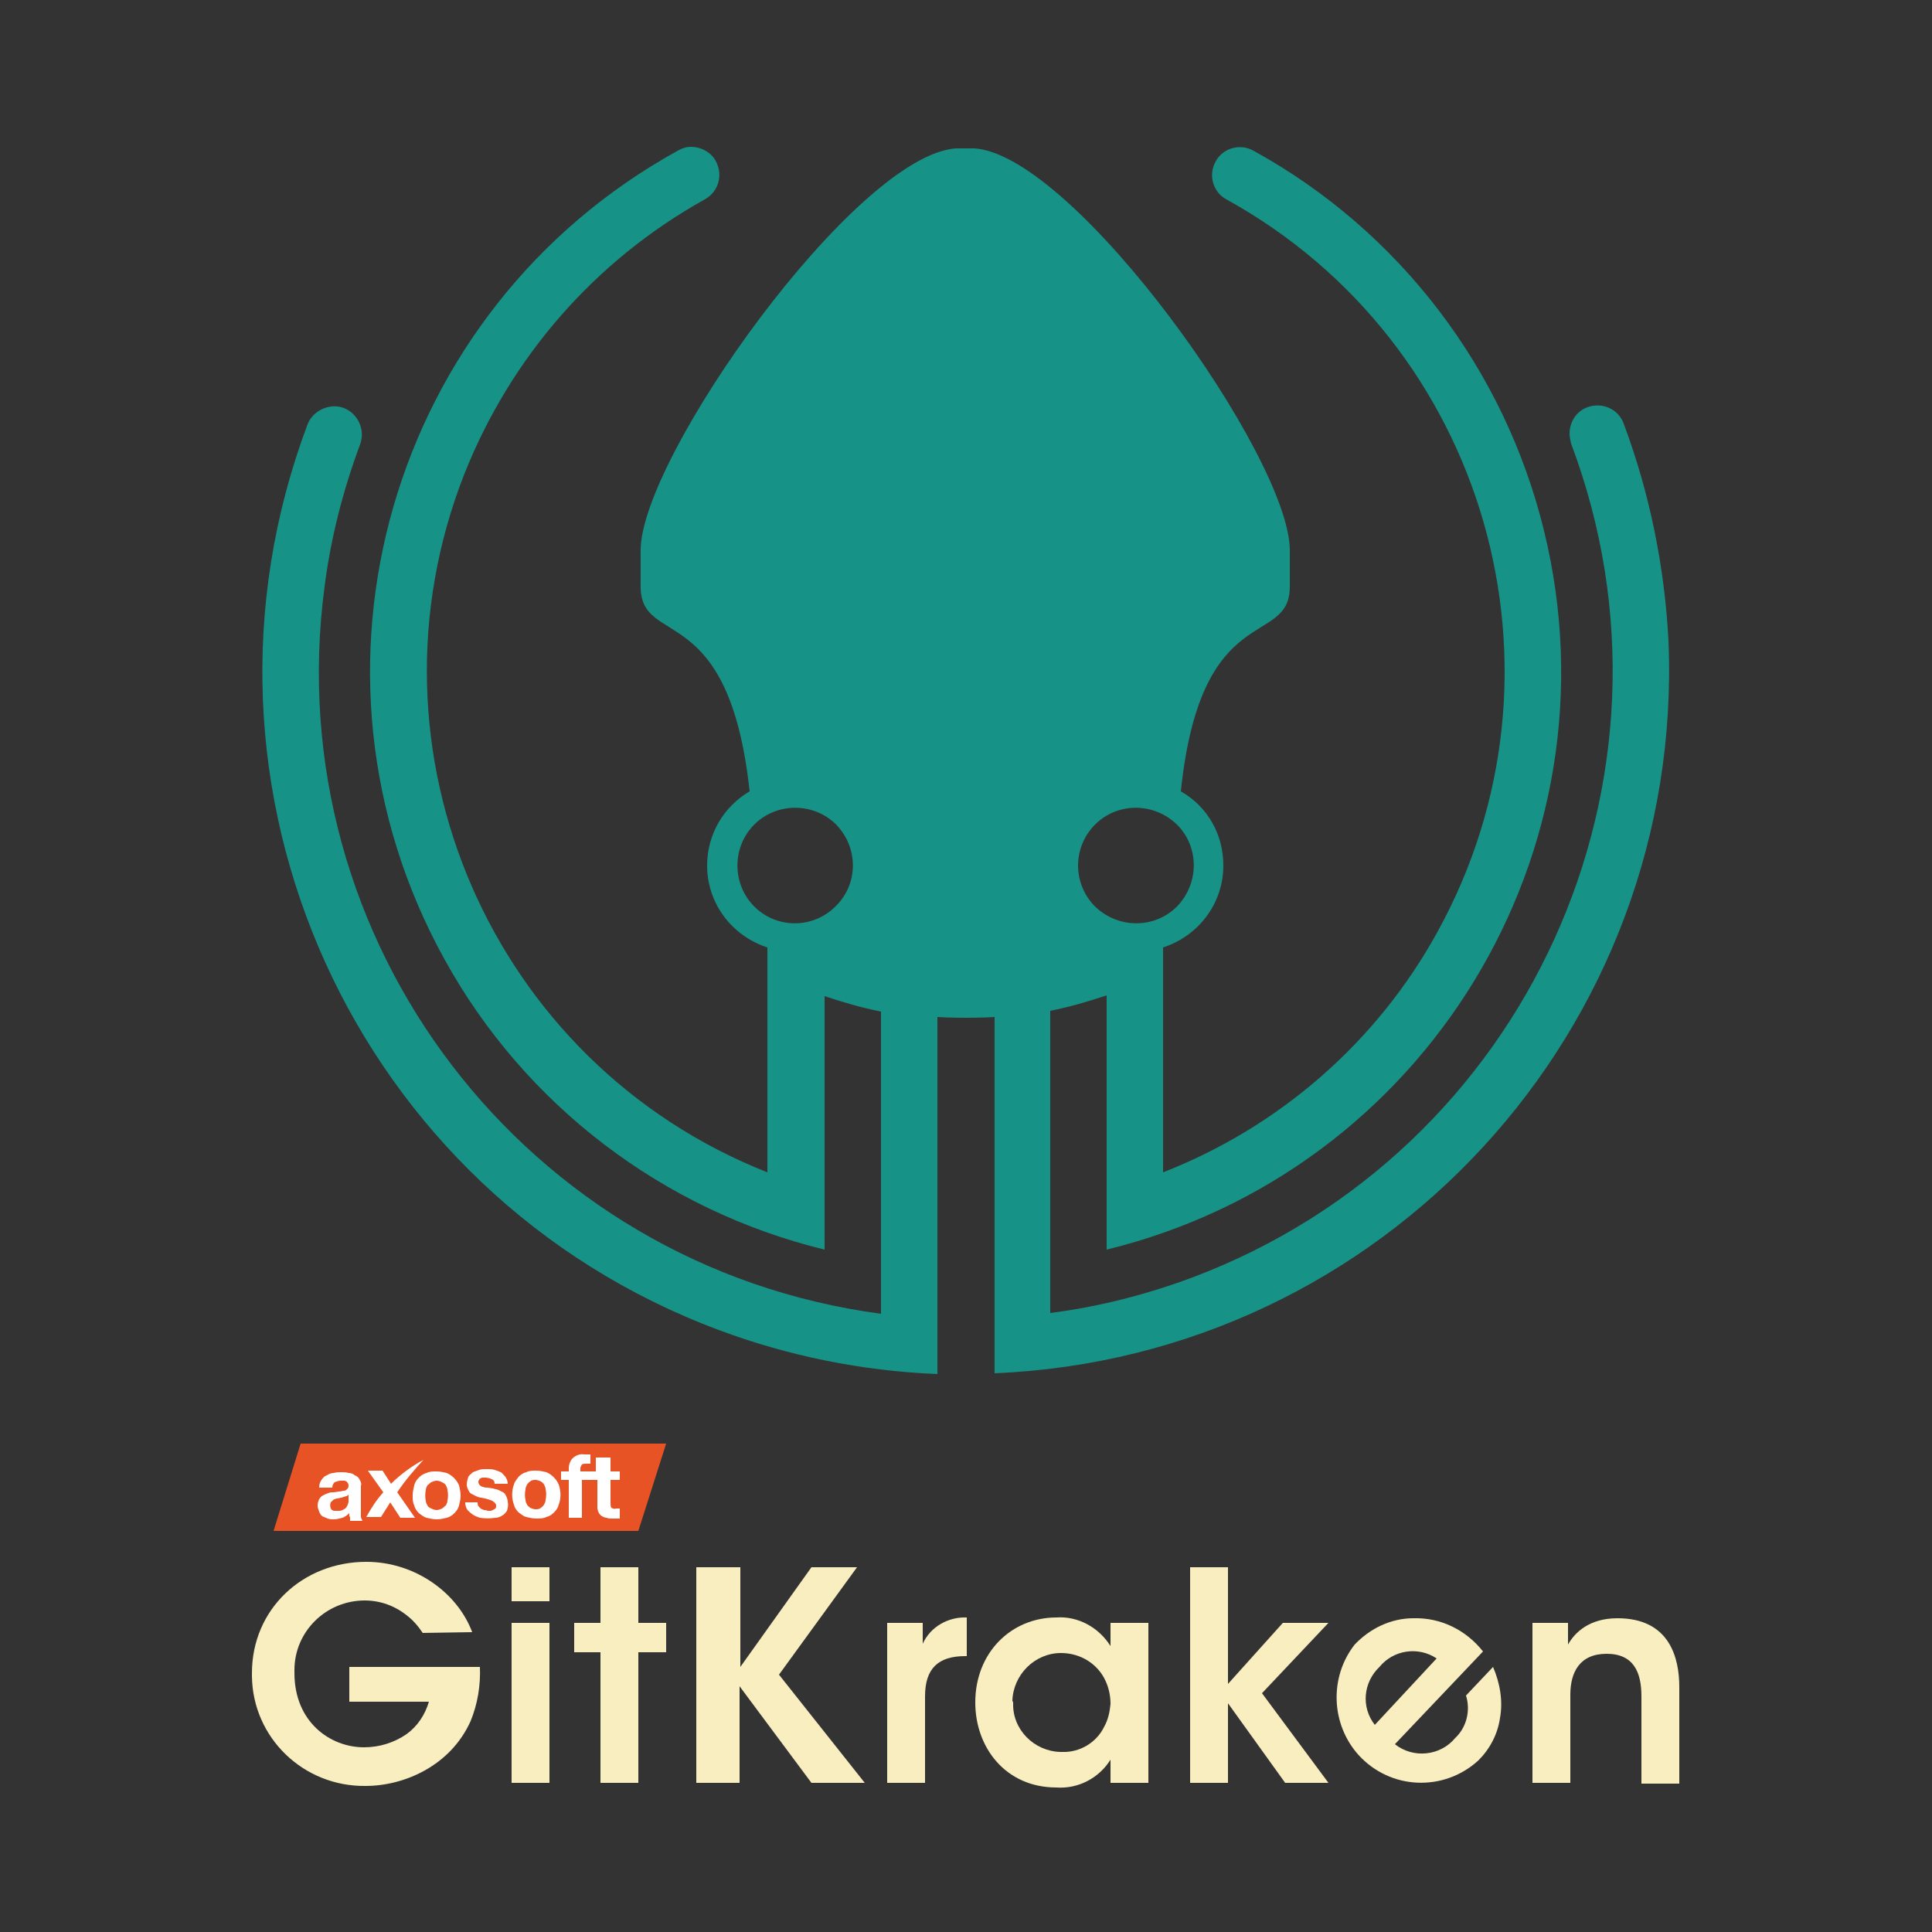 <svg version="1.1" id="Layer_1" xmlns="http://www.w3.org/2000/svg" xmlns:xlink="http://www.w3.org/1999/xlink" x="0px" y="0px" viewBox="0 0 250 250" style="enable-background:new 0 0 250 250; max-width: 80%" xml:space="preserve">
<rect x="0" y="0" width="250" height="250" fill="#333333" stroke="none"/>
<style type="text/css">
.st0{fill:#FFFFFF;}
                .st1{fill:#F9EEC0;}
                .st2{fill:#179287;}
                .st3{fill:#E85325;}
</style>
<g id="Logotype">
<rect x="39.8" y="187.9" class="st0" width="42" height="9.1"></rect>
</g>
<g id="Guides">
<path class="st1" d="M54.7,211.3c-0.6-0.9-1.3-1.7-2.1-2.3c-1.5-1.2-3.4-1.9-5.4-1.9c-5,0-9.1,4-9.1,9c0,0.1,0,0.3,0,0.4
                    c0,6.3,4.6,9.6,9,9.6c2,0,3.9-0.6,5.5-1.7c1.4-1,2.4-2.5,2.9-4.2H45.2v-4.5h16.9c0.1,2.4-0.3,4.8-1.2,7c-2.6,5.8-8.6,8.4-13.6,8.4
                    c-8,0.1-14.6-6.2-14.7-14.2c0-0.1,0-0.2,0-0.4c0-8.3,6.6-14.4,14.8-14.4c6.3,0,11.8,4,13.7,9.1L54.7,211.3z"></path>
<path class="st1" d="M66.2,202.8h4.9v4.4h-4.9V202.8z M66.2,210h4.9v20.7h-4.9V210z"></path>
<path class="st1" d="M77.7,213.8h-3.4V210h3.4v-7.2h4.9v7.2h3.6v3.8h-3.6v16.9h-4.9V213.8z"></path>
<path class="st1" d="M90.2,202.8h5.6v12.9l9.2-12.9h5.9l-10.1,13.9l11.1,14h-6.9l-9.3-12.5v12.5h-5.6V202.8z"></path>
<path class="st1" d="M114.7,210h4.7v2.7c1-2.2,3.3-3.5,5.7-3.4v5h-0.2c-3.5,0-5.2,1.6-5.2,5.2v11.2h-4.9V210z"></path>
<path class="st1" d="M148.6,230.7h-4.9v-3c-1.5,2.4-4.2,3.8-7,3.6c-6.6,0-10.5-5.2-10.5-11c0-6.5,4.7-11,10.5-11
                    c2.8-0.2,5.5,1.3,7,3.7v-3h4.9V230.7z M131.1,220.4c-0.1,3.4,2.7,6.2,6.1,6.3c0.1,0,0.1,0,0.2,0c2.3,0.1,4.5-1.2,5.5-3.3
                    c0.5-0.9,0.7-1.9,0.8-2.9c0-1-0.2-2-0.6-2.9c-1-2.3-3.3-3.7-5.8-3.7c-3.4,0-6.2,2.8-6.3,6.2C131.1,220.2,131.1,220.3,131.1,220.4
                    L131.1,220.4z"></path>
<path class="st1" d="M154,202.8h4.9v15.1l7.1-7.9h5.9l-8.6,9.1l8.6,11.6h-5.6l-7.4-10.3v10.3H154V202.8z"></path>
<path class="st1" d="M180.5,225.7c2.4,1.9,5.9,1.5,7.8-0.8c1.5-1.4,2-3.6,1.4-5.5l3.5-3.7c0.9,2.1,1.3,4.4,0.9,6.6
                    c-0.3,2.1-1.3,4-2.8,5.5c-4.5,4.1-11.4,3.8-15.5-0.7c-3.6-4-3.8-10.1-0.5-14.3c2-2.1,4.7-3.4,7.6-3.4c3.5-0.1,6.8,1.5,9,4.3
                    L180.5,225.7z M185.9,214.6c-2.4-1.6-5.6-1.1-7.4,1.1c-2.1,2-2.4,5.2-0.6,7.5L185.9,214.6z"></path>
<path class="st1" d="M198.3,210h4.6c0,0.9,0,1.8,0,2.8c0.9-1.6,2.8-3.4,6.4-3.4c6.8,0,8,5.2,8,8.9v12.5h-4.9v-11.3
                    c0-3.1-1-5.5-4.5-5.5s-4.7,2.4-4.7,5.3v11.4h-4.9L198.3,210z"></path>
<path class="st2" d="M210.1,54.8c-0.7-1.9-2.8-2.8-4.7-2.1c-1.4,0.5-2.3,1.9-2.3,3.4c0,0.4,0.1,0.9,0.2,1.3
                    c16.3,43.3-5.7,91.6-49,107.9c-5.9,2.2-12.1,3.8-18.4,4.6v-39.1c2.5-0.5,4.9-1.2,7.3-2v32.9c41.3-10.1,66.7-51.7,56.6-93
                    c-5.1-20.9-18.7-38.8-37.6-49.2c-1.8-1-4-0.3-4.9,1.4c-1,1.8-0.3,4,1.4,4.9c33.7,18.6,45.9,61.1,27.3,94.8
                    c-7.8,14.2-20.4,25.2-35.5,31.1v-29.1c4.6-1.5,7.8-5.7,7.8-10.6c0-4-2-7.6-5.5-9.6c2.6-25.1,14.1-18.5,14.1-26.5v-4.7
                    c0-12-27.8-51.1-40.8-52c-0.4,0-0.8,0-1.2,0s-0.8,0-1.2,0c-13,0.9-40.8,40-40.8,52v4.7c0,8,11.4,1.4,14.1,26.5
                    c-3.4,2-5.5,5.6-5.5,9.6c0,4.9,3.2,9.1,7.8,10.6v29.1C63.6,137.6,46,97.1,60.1,61.3C66.1,46.2,77,33.7,91.2,25.8
                    c1.8-1,2.4-3.2,1.4-5C92,19.7,90.7,19,89.4,19c-0.6,0-1.2,0.2-1.7,0.5C50.5,40,36.9,86.8,57.5,124.1c10.4,18.9,28.3,32.5,49.2,37.6
                    v-32.8c2.4,0.8,4.8,1.5,7.3,2v39.1c-45.9-6.1-78.1-48.2-72-94.1c0.8-6.3,2.4-12.5,4.6-18.4c0.7-1.9-0.3-4-2.1-4.7s-4,0.3-4.7,2.1
                    l0,0C22.1,102,45.9,154.5,93,172.1c9.1,3.4,18.6,5.3,28.3,5.7v-46.2c1.3,0.1,3.7,0.1,3.7,0.1s2.4,0,3.7-0.1v46.1
                    c50.3-2.1,89.3-44.5,87.2-94.8C215.4,73.4,213.5,63.9,210.1,54.8z M141.7,106.7c2.9-2.9,7.6-2.9,10.6,0c2.9,2.9,2.9,7.6,0,10.6
                    c-2.9,2.9-7.6,2.9-10.6,0c-1.4-1.4-2.2-3.3-2.2-5.3C139.5,110,140.3,108.1,141.7,106.7z M108.1,117.3c-2.9,2.9-7.6,2.9-10.5,0
                    c0,0,0,0,0,0c-2.9-2.9-2.9-7.7,0-10.6c2.9-2.9,7.7-2.9,10.6,0C111.1,109.7,111.1,114.4,108.1,117.3z"></path>
<path class="st3" d="M68,194.1c0,0.2,0.1,0.4,0.2,0.6c0.1,0.2,0.3,0.3,0.4,0.4c0.2,0.1,0.5,0.2,0.7,0.2c0.2,0,0.5,0,0.7-0.2
                    c0.2-0.1,0.3-0.3,0.4-0.4c0.1-0.2,0.2-0.4,0.2-0.6c0.1-0.5,0.1-1,0-1.4c0-0.2-0.1-0.4-0.2-0.6c-0.1-0.2-0.3-0.3-0.4-0.4
                    c-0.2-0.1-0.5-0.2-0.7-0.2c-0.2,0-0.5,0-0.7,0.2c-0.2,0.1-0.3,0.3-0.4,0.4c-0.1,0.2-0.2,0.4-0.2,0.6
                    C67.9,193.2,67.9,193.7,68,194.1z"></path>
<path class="st3" d="M55.1,194.2c0,0.2,0.1,0.4,0.2,0.6c0.1,0.2,0.3,0.3,0.5,0.4c0.2,0.1,0.5,0.2,0.7,0.2c0.2,0,0.5-0.1,0.7-0.2
                    c0.2-0.1,0.3-0.3,0.5-0.4c0.1-0.2,0.2-0.4,0.2-0.6c0.1-0.5,0.1-0.9,0-1.4c0-0.2-0.1-0.4-0.2-0.6c-0.1-0.2-0.3-0.3-0.5-0.4
                    c-0.2-0.1-0.4-0.2-0.7-0.2c-0.2,0-0.5,0.1-0.7,0.2c-0.2,0.1-0.3,0.3-0.5,0.4c-0.1,0.2-0.2,0.4-0.2,0.6
                    C55,193.3,55,193.8,55.1,194.2z"></path>
<path class="st3" d="M44.8,193.6l-0.3,0.1c-0.1,0-0.2,0.1-0.4,0.1l-0.4,0.1c-0.1,0-0.2,0-0.4,0.1c-0.1,0-0.2,0.1-0.3,0.2
                    c-0.1,0.1-0.2,0.2-0.2,0.2c-0.1,0.2-0.1,0.5,0,0.8c0.1,0.1,0.1,0.2,0.2,0.2c0.1,0.1,0.2,0.1,0.3,0.1c0.1,0,0.3,0,0.4,0
                    c0.3,0,0.5,0,0.8-0.2c0.2-0.1,0.3-0.2,0.4-0.4c0.1-0.1,0.1-0.3,0.2-0.5c0-0.1,0-0.2,0-0.4v-0.6C45,193.5,44.9,193.6,44.8,193.6z"></path>
<path class="st3" d="M38.9,186.8l-3.5,11.3h47.2l3.6-11.3H38.9z M45.3,196.4c0-0.1-0.1-0.2-0.1-0.3s0-0.2,0-0.3
                    c-0.3,0.3-0.6,0.5-0.9,0.6c-0.4,0.1-0.7,0.2-1.1,0.2c-0.3,0-0.5,0-0.8-0.1c-0.2-0.1-0.5-0.2-0.7-0.3c-0.2-0.2-0.3-0.3-0.4-0.6
                    c-0.1-0.3-0.2-0.5-0.2-0.8c0-0.3,0.1-0.6,0.2-0.8c0.1-0.2,0.3-0.4,0.5-0.5c0.2-0.1,0.4-0.2,0.7-0.3c0.2-0.1,0.5-0.1,0.7-0.1
                    l0.7-0.1c0.2,0,0.4-0.1,0.6-0.1c0.2,0,0.3-0.1,0.4-0.2c0.1-0.1,0.2-0.2,0.2-0.4c0-0.1,0-0.3-0.1-0.4c-0.1-0.1-0.1-0.2-0.2-0.2
                    c-0.1-0.1-0.2-0.1-0.3-0.1c-0.1,0-0.3,0-0.4,0c-0.3,0-0.5,0.1-0.8,0.2c-0.2,0.2-0.3,0.4-0.3,0.7h-1.7c0-0.4,0.1-0.7,0.3-1
                    c0.2-0.3,0.4-0.5,0.7-0.6c0.3-0.2,0.6-0.3,0.9-0.3c0.3-0.1,0.7-0.1,1-0.1c0.3,0,0.6,0,0.9,0.1c0.3,0,0.6,0.1,0.8,0.3
                    c0.3,0.1,0.5,0.3,0.6,0.5c0.2,0.3,0.3,0.6,0.2,0.9v3.1c0,0.3,0,0.5,0,0.8c0,0.2,0.1,0.4,0.2,0.6H45.3z M51.8,196.4l-1.3-2
                    c-0.4,0.6-0.8,1.3-1.2,1.9l0,0h-1.9c0.6-1.1,1.3-2.2,2.2-3.2l-2-2.8h1.9l1.1,1.7c1.2-1.2,2.7-2.3,4.2-3.1c-1.2,1.3-2.4,2.7-3.4,4.2
                    l2.3,3.3L51.8,196.4z M59.4,194.8c-0.1,0.4-0.3,0.7-0.6,1c-0.3,0.3-0.6,0.5-1,0.6c-0.4,0.1-0.8,0.2-1.3,0.2c-0.4,0-0.9-0.1-1.3-0.2
                    c-0.4-0.1-0.7-0.4-1-0.6c-0.3-0.3-0.5-0.6-0.6-1c-0.2-0.4-0.2-0.8-0.2-1.3c0-0.4,0.1-0.9,0.2-1.3c0.1-0.4,0.3-0.7,0.6-1
                    c0.3-0.3,0.6-0.5,1-0.6c0.4-0.2,0.8-0.2,1.3-0.2c0.4,0,0.9,0.1,1.3,0.2c0.7,0.3,1.3,0.9,1.6,1.6c0.1,0.4,0.2,0.9,0.2,1.3
                    C59.6,194,59.5,194.4,59.4,194.8z M65.6,195.5c-0.2,0.3-0.4,0.5-0.6,0.6c-0.3,0.2-0.6,0.3-0.9,0.3c-0.7,0.1-1.3,0.1-2,0
                    c-0.3-0.1-0.6-0.2-0.9-0.4c-0.3-0.2-0.5-0.4-0.7-0.6c-0.2-0.3-0.3-0.6-0.3-1h1.6c0,0.2,0,0.3,0.1,0.5c0.1,0.1,0.2,0.2,0.3,0.3
                    c0.1,0.1,0.3,0.1,0.4,0.2c0.2,0,0.3,0,0.5,0.1c0.1,0,0.2,0,0.4,0c0.1,0,0.2-0.1,0.3-0.1c0.1-0.1,0.2-0.1,0.3-0.2
                    c0.1-0.1,0.1-0.2,0.1-0.4c0-0.2-0.2-0.4-0.5-0.6c-0.5-0.2-0.9-0.3-1.4-0.4c-0.2,0-0.5-0.1-0.7-0.2c-0.2-0.1-0.4-0.2-0.6-0.3
                    c-0.2-0.1-0.3-0.3-0.4-0.5c-0.1-0.2-0.2-0.4-0.2-0.7c0-0.3,0.1-0.7,0.2-1c0.1-0.2,0.4-0.4,0.6-0.6c0.3-0.1,0.5-0.2,0.8-0.3
                    c0.3-0.1,0.6-0.1,1-0.1c0.3,0,0.7,0,1,0.1c0.3,0.1,0.6,0.2,0.8,0.3c0.2,0.1,0.4,0.4,0.6,0.6c0.2,0.3,0.3,0.6,0.3,0.9h-1.7
                    c0-0.3-0.1-0.5-0.4-0.6c-0.2-0.1-0.5-0.2-0.8-0.2c-0.1,0-0.2,0-0.3,0c-0.1,0-0.2,0-0.3,0.1c-0.1,0-0.2,0.1-0.2,0.2
                    c-0.1,0.1-0.1,0.2-0.1,0.3c0,0.1,0.1,0.3,0.2,0.4c0.1,0.1,0.3,0.2,0.4,0.2c0.2,0.1,0.4,0.1,0.6,0.1l0.7,0.1
                    c0.2,0.1,0.5,0.1,0.7,0.2c0.2,0.1,0.4,0.2,0.6,0.3c0.2,0.1,0.3,0.3,0.4,0.5c0.1,0.2,0.2,0.5,0.2,0.7
                    C65.8,194.8,65.7,195.2,65.6,195.5z M72.3,194.7c-0.1,0.4-0.3,0.7-0.6,1c-0.3,0.3-0.6,0.5-1,0.6c-0.4,0.2-0.9,0.2-1.3,0.2
                    c-0.4,0-0.9-0.1-1.3-0.2c-0.4-0.1-0.7-0.4-1-0.6c-0.3-0.3-0.5-0.6-0.6-1c-0.3-0.8-0.3-1.8,0-2.6c0.1-0.4,0.4-0.7,0.6-1
                    c0.3-0.3,0.6-0.5,1-0.6c0.4-0.2,0.8-0.2,1.3-0.2c0.4,0,0.9,0.1,1.3,0.2c0.7,0.3,1.3,0.9,1.6,1.6C72.6,193,72.6,193.9,72.3,194.7
                    L72.3,194.7z M80.2,191.5H79v3c0,0.2,0,0.4,0.1,0.6c0.2,0.1,0.4,0.2,0.6,0.1H80h0.2v1.3c-0.2,0-0.3,0-0.5,0h-0.5
                    c-0.2,0-0.5,0-0.7-0.1c-0.2,0-0.4-0.1-0.6-0.2c-0.2-0.1-0.3-0.3-0.4-0.4c-0.1-0.2-0.2-0.5-0.2-0.7v-3.6h-2v4.9h-1.7v-4.9h-1v-1.1h1
                    V190c0-0.5,0.2-1,0.5-1.3c0.4-0.4,1-0.6,1.5-0.5c0.1,0,0.3,0,0.4,0h0.4v1.2c-0.2,0-0.4,0-0.6,0c-0.2,0-0.3,0-0.5,0.1
                    c-0.1,0.2-0.2,0.3-0.2,0.5v0.4h2v-1.8H79v1.8h1.2L80.2,191.5z"></path>
</g>
</svg>
